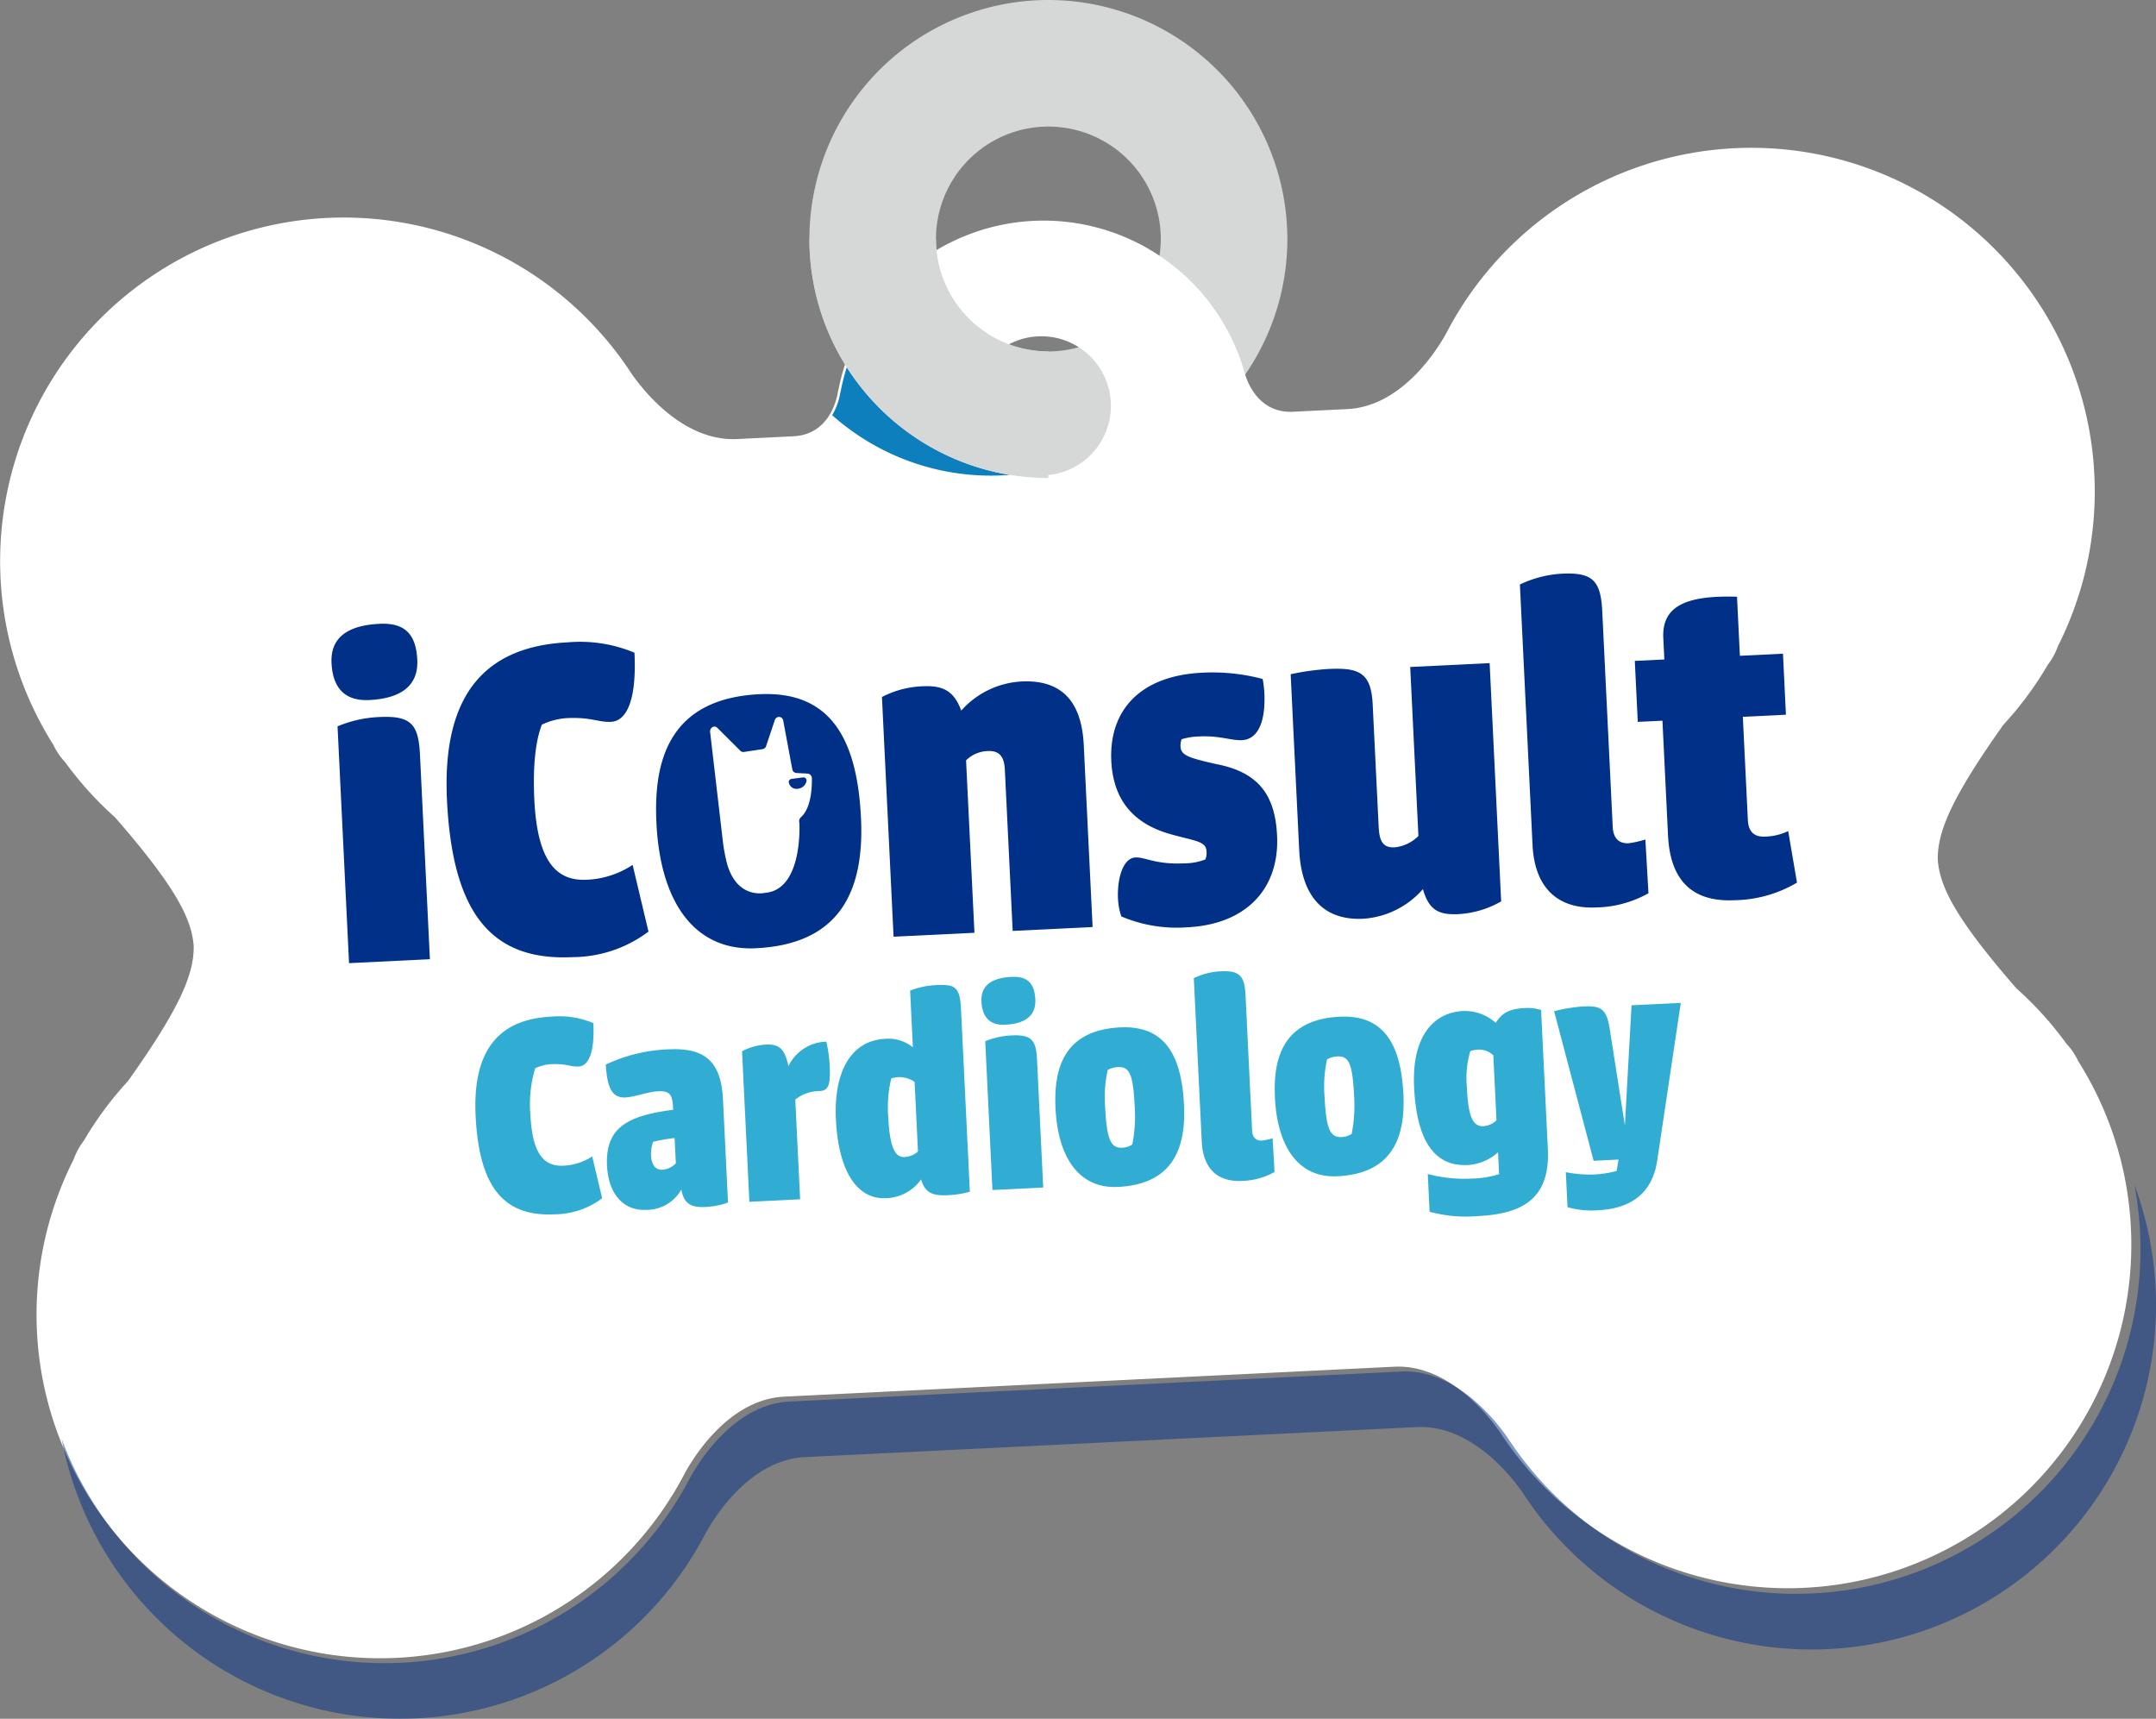 <svg xmlns="http://www.w3.org/2000/svg" id="prefix__MasterLogo-light-sml" width="250.908" height="200" viewBox="0 0 250.908 200">
    <rect x="0" y="0" width="250.908" height="200" fill="#808080" stroke="none"/>
    <defs>
        <style>
            .prefix__cls-1{fill:#d6d8d8}.prefix__cls-4{fill:#003087}.prefix__cls-5{fill:#31add3}
        </style>
    </defs>
    <path id="prefix__Ring" d="M506.957 123.643a27.811 27.811 0 1 0 27.811 27.811 27.843 27.843 0 0 0-27.811-27.811zm0 40.893a13.082 13.082 0 1 1 13.082-13.082 13.1 13.1 0 0 1-13.082 13.082z" class="prefix__cls-1" transform="translate(-384.95 -123.643)"/>
    <path id="prefix__Tag" d="M506.106 266.928a40.166 40.166 0 0 0-5.81-6.425c-6.907-7.936-8.9-11.7-9.153-14.934-.067-3.244 1.55-7.185 7.647-15.759a40.14 40.14 0 0 0 5.153-6.963 7.746 7.746 0 0 0 1.17-2.149 39.978 39.978 0 0 0-70.872-37c-.1.181-.193.365-.289.548-1.081 1.957-5.174 8.533-11.532 8.845l-6.319.31c-3.874.191-5.238-3.247-5.584-4.389l-.067-.236c-.023-.079-.031-.128-.031-.128h-.005a24.316 24.316 0 0 0-47.232 2.321h-.02s-.548 5.058-5.189 5.286l-6.55.322c-6.358.312-11.075-5.832-12.343-7.674-.113-.172-.225-.346-.341-.516a39.978 39.978 0 0 0-66.908 43.758 7.734 7.734 0 0 0 1.375 2.024 40.153 40.153 0 0 0 5.81 6.425c6.907 7.936 8.9 11.7 9.153 14.934.068 3.244-1.55 7.185-7.647 15.759a40.2 40.2 0 0 0-5.153 6.963 7.737 7.737 0 0 0-1.17 2.149 39.977 39.977 0 0 0 70.871 37c.1-.182.193-.365.289-.548 1.081-1.958 5.174-8.534 11.532-8.846l35.492-1.742h.013l35.492-1.742c6.358-.312 11.075 5.831 12.342 7.674.113.173.225.346.341.517a39.978 39.978 0 0 0 66.908-43.758 7.745 7.745 0 0 0-1.373-2.026zM387.215 200.8a8.095 8.095 0 1 1 7.688-8.482 8.094 8.094 0 0 1-7.688 8.482z" transform="translate(-265.629 -145.49)" style="fill:#fff"/>
    <path id="prefix__RingShadow" d="M486.86 220.5a24.114 24.114 0 0 0-.717 2.835h-.02a7.581 7.581 0 0 1-.964 2.749 27.77 27.77 0 0 0 20.671 6.945 27.863 27.863 0 0 1-18.97-12.529z" transform="translate(-388.311 -177.771)" style="fill:#0d7fbc"/>
    <g id="prefix__iConsult" transform="translate(38.576 66.732)">
        <path id="prefix__Path_20130" d="M358.672 288.165c2.932-.142 4.239 1.206 4.384 4.193.126 2.592-1.365 4.472-5.59 4.677-3.1.151-4.264-1.71-4.39-4.3s1.371-4.365 5.596-4.57zm-3.559 39.486l-1.338-27.557a14.2 14.2 0 0 1 4.861-1.083c3.719-.18 4.56.855 4.733 4.4l1.155 23.781z" class="prefix__cls-4" data-name="Path 20130" transform="translate(-353.069 -282.31)"/>
        <path id="prefix__Path_20131" d="M397.558 293.028a16.374 16.374 0 0 1 7.741 1.206c.293 6.029-1.14 7.966-2.716 8.042s-2.231-.573-5.218-.427a8.026 8.026 0 0 0-2.845.759c-.853 2.189-1.034 5.473-.874 8.744.355 7.323 2.663 9.469 6.1 9.3a10.44 10.44 0 0 0 5.339-1.726l1.844 7.761a14.8 14.8 0 0 1-8.836 2.972c-9.355.454-13.967-4.969-14.613-18.271-.623-12.845 4.949-17.917 14.078-18.36z" class="prefix__cls-4" data-name="Path 20131" transform="translate(-370.038 -285.018)"/>
        <path id="prefix__Path_20132" d="M462.544 321.112c.46 9.47-3.237 14.732-12.253 15.169-6.988.34-11.1-5.168-11.553-14.579-.325-6.7 1.105-14.453 11.982-14.981 8.057-.391 11.361 4.871 11.824 14.391zm-5.714-4.587a.548.548 0 0 0-.484-.566l-1.328-.071a.531.531 0 0 1-.473-.456l-1.053-5.646a.5.5 0 0 0-.97-.075l-1.016 3.033a.525.525 0 0 1-.408.366l-2.194.332a.468.468 0 0 1-.4-.139l-2.677-2.669c-.345-.344-.884-.034-.842.484L446.5 324.1a20.551 20.551 0 0 0 .447 2.311c1.172 4.2 4.395 3.427 4.395 3.427 4.5-.322 4.031-8.154 4.031-8.154a.632.632 0 0 1 .184-.653c1.186-1.049 1.29-3.431 1.272-4.506zm-1.53 1.175a.91.91 0 0 1-1.133-.616.367.367 0 0 1 .289-.506l1.344-.18a.367.367 0 0 1 .4.449 1.1 1.1 0 0 1-.9.853z" class="prefix__cls-4" data-name="Path 20132" transform="translate(-400.921 -292.674)"/>
        <path id="prefix__Path_20133" d="M498.281 305.176a11.182 11.182 0 0 1 4.741-1.247c2.31-.112 3.639.5 4.486 2.831a10.126 10.126 0 0 1 7.008-3.389c4.678-.227 7 2.313 7.251 7.383l1.029 21.189-9.3.452-.912-18.766c-.068-1.408-.559-2.231-1.968-2.162a3.726 3.726 0 0 0-2.546 1.085l.975 20.06-9.411.457z" class="prefix__cls-4" data-name="Path 20133" transform="translate(-434.219 -290.806)"/>
        <path id="prefix__Path_20134" d="M569.347 301.038a22.8 22.8 0 0 1 7.038.73 11.426 11.426 0 0 1 .208 1.912c.1 3.325-.882 5.125-2.628 5.21-1.184.057-2.625-.549-4.935-.436a7.78 7.78 0 0 0-2.074.326 2.052 2.052 0 0 0-.129.852c.049 1.014.912 1.313 4.223 2.053 4.848.951 6.783 3.571 7.012 8.3.307 6.314-3.733 10.35-10.439 10.676a16.464 16.464 0 0 1-7.687-1.264 7.713 7.713 0 0 1-.395-2.3c-.052-2.255.631-4.492 2.039-4.56 1.127-.055 2.357.847 5.681.685a6.769 6.769 0 0 0 2.464-.46 2.088 2.088 0 0 0 .123-.967c-.057-1.184-1.414-1.173-4.278-1.995-4.524-1.3-6.59-4.256-6.8-8.482-.28-5.858 3.308-9.927 10.577-10.28z" class="prefix__cls-4" data-name="Path 20134" transform="translate(-468.017 -289.494)"/>
        <path id="prefix__Path_20135" d="M630.6 326.264a11.187 11.187 0 0 1-5.012 1.485c-2.367.115-3.417-.57-4.094-2.91a10.108 10.108 0 0 1-6.95 3.447c-4.565.221-7.183-2.535-7.448-8l-.993-20.454a30.055 30.055 0 0 1 4.319-.606c3.549-.172 5.042.321 5.226 4.1l.7 14.311c.088 1.8.625 2.4 1.864 2.338a4.536 4.536 0 0 0 2.759-1.32l-.955-19.665 9.243-.449z" class="prefix__cls-4" data-name="Path 20135" transform="translate(-494.476 -288.112)"/>
        <path id="prefix__Path_20136" d="M668.04 306.5l-1.472-30.315a13.17 13.17 0 0 1 4.853-1.257c3.549-.172 4.555.74 4.73 4.346l1.221 25.134c.065 1.349.772 1.94 1.844 1.888a12.037 12.037 0 0 0 1.954-.435l.361 6.251a12.906 12.906 0 0 1-6.078 1.652c-4.339.209-7.164-2.142-7.413-7.264z" class="prefix__cls-4" data-name="Path 20136" transform="translate(-528.264 -274.906)"/>
        <path id="prefix__Path_20137" d="M696.882 288.478l3.437-.167-.12-2.478c-.17-3.5 2.242-5.025 8.578-4.822l.334 6.873 5.014-.244.345 7.1-5.015.243.583 12c.071 1.468.83 2 2.014 1.94a6.623 6.623 0 0 0 2.68-.641l1.024 5.993a14.669 14.669 0 0 1-7.242 2.049c-4.79.233-7.5-2.124-7.766-7.533l-.649-13.356-2.872.139z" class="prefix__cls-4" data-name="Path 20137" transform="translate(-545.205 -278.307)"/>
    </g>
    <g id="prefix__Cardiology" transform="translate(55.319 113.01)">
        <path id="prefix__Path_20138" d="M399.892 391.756a10.285 10.285 0 0 1 4.862.757c.184 3.786-.716 5-1.706 5.05s-1.4-.359-3.277-.268a5.041 5.041 0 0 0-1.786.477 14.544 14.544 0 0 0-.549 5.491c.224 4.6 1.672 5.947 3.832 5.842a6.552 6.552 0 0 0 3.352-1.084l1.158 4.874a9.29 9.29 0 0 1-5.548 1.867c-5.875.285-8.771-3.12-9.177-11.474-.392-8.069 3.106-11.254 8.839-11.532z" class="prefix__cls-5" data-name="Path 20138" transform="translate(-391.022 -386.474)"/>
        <path id="prefix__Path_20139" d="M437.017 418.734c-1.628.079-2.5-.341-2.795-2.028a4.634 4.634 0 0 1-4.106 2.363c-2.654.129-4.383-1.881-4.541-5.137-.22-4.529 2.518-5.832 7.7-6.509-.076-1.558-.215-2.225-1.736-2.151-1.274.062-2.664.661-3.831.718-1.521.074-2.11-1.068-2.279-3.826a18.7 18.7 0 0 1 7.293-1.772c4.1-.2 6.126 1.262 6.348 5.826l.583 12a9.092 9.092 0 0 1-2.636.516zm-5.035-4.331a2.369 2.369 0 0 0 1.6-.753l-.143-2.936a19.46 19.46 0 0 0-2.5.439 4.142 4.142 0 0 0-.241 1.609c.05 1.06.541 1.678 1.284 1.638z" class="prefix__cls-5" data-name="Path 20139" transform="translate(-410.25 -391.3)"/>
        <path id="prefix__Path_20140" d="M461.379 399.505a6.728 6.728 0 0 1 2.835-.776c1.7-.083 2.166.781 2.569 2.5a5.02 5.02 0 0 1 4.4-2.839 15.781 15.781 0 0 1 .418 3.492c0 1.453-.141 2.2-1.167 2.254a4.578 4.578 0 0 0-2.86.991l.563 11.606-5.909.287z" class="prefix__cls-5" data-name="Path 20140" transform="translate(-430.34 -390.192)"/>
        <path id="prefix__Path_20141" d="M491.868 389.694a4.617 4.617 0 0 1 3.2.979l-.32-6.584a9.326 9.326 0 0 1 3.125-.649c2.122-.1 2.673.263 2.793 2.738l1.035 21.305a10.836 10.836 0 0 1-2.817.419c-1.523.04-2.427-.309-2.856-1.848a5.18 5.18 0 0 1-4.079 2.185c-3.54.172-5.558-3.418-5.837-9.152-.264-5.52 1.72-9.197 5.756-9.393zm2.228 13.761a2.612 2.612 0 0 0 1.566-.645l-.393-8.1a3.05 3.05 0 0 0-2.715-.4 14.282 14.282 0 0 0-.348 4.519c.174 3.608.828 4.677 1.894 4.626z" class="prefix__cls-5" data-name="Path 20141" transform="translate(-444.151 -381.829)"/>
        <path id="prefix__Path_20142" d="M528.043 381.291c1.841-.09 2.662.758 2.753 2.633.079 1.628-.857 2.809-3.511 2.937-1.947.094-2.678-1.074-2.757-2.7s.861-2.741 3.515-2.87zm-2.236 24.8l-.841-17.305a8.915 8.915 0 0 1 3.053-.68c2.335-.113 2.864.537 2.972 2.764l.725 14.934z" class="prefix__cls-5" data-name="Path 20142" transform="translate(-465.628 -380.632)"/>
        <path id="prefix__Path_20143" d="M559 403.646c.289 5.945-2.035 9.252-7.7 9.527-4.388.213-6.968-3.246-7.255-9.156-.2-4.209.694-9.076 7.525-9.408 5.067-.246 7.144 3.058 7.43 9.037zm-7.209 4.963a2.257 2.257 0 0 0 1.188-.378 16.87 16.87 0 0 0 .282-4.413c-.179-3.679-.58-4.653-1.926-4.588a2.528 2.528 0 0 0-1.223.345 14.814 14.814 0 0 0-.283 4.409c.183 3.683.658 4.688 1.971 4.625z" class="prefix__cls-5" data-name="Path 20143" transform="translate(-476.527 -388.071)"/>
        <path id="prefix__Path_20144" d="M581.474 399.645l-.925-19.038a8.28 8.28 0 0 1 3.048-.789c2.23-.108 2.86.465 2.97 2.729l.766 15.784c.041.847.485 1.218 1.157 1.186a7.551 7.551 0 0 0 1.229-.274l.227 3.926a8.11 8.11 0 0 1-3.817 1.038c-2.729.133-4.499-1.344-4.655-4.562z" class="prefix__cls-5" data-name="Path 20144" transform="translate(-496.937 -379.806)"/>
        <path id="prefix__Path_20145" d="M616.867 400.836c.289 5.944-2.033 9.252-7.695 9.526-4.388.213-6.968-3.246-7.255-9.156-.2-4.21.694-9.077 7.524-9.409 5.059-.245 7.136 3.059 7.426 9.039zm-7.207 4.964a2.266 2.266 0 0 0 1.189-.379 16.99 16.99 0 0 0 .281-4.412c-.179-3.679-.58-4.654-1.926-4.588a2.541 2.541 0 0 0-1.224.345 14.829 14.829 0 0 0-.282 4.409c.179 3.681.654 4.687 1.962 4.625z" class="prefix__cls-5" data-name="Path 20145" transform="translate(-508.864 -386.5)"/>
        <path id="prefix__Path_20146" d="M640.438 413.209l-.213-4.389a16.755 16.755 0 0 0 5.134.531 11.642 11.642 0 0 0 3.167-.509l-.124-2.547a5.764 5.764 0 0 1-3.511 1.482c-3.82.186-5.947-2.689-6.257-9.06-.284-5.837 2.2-8.69 5.706-8.861a5.373 5.373 0 0 1 3.792 1.376c.694-1.024 1.3-1.623 3.463-1.728a5.221 5.221 0 0 1 1.819.232l.786 16.17c.29 5.982-3.179 7.568-8.2 7.813a15.909 15.909 0 0 1-5.562-.51zm6.255-9.954a2.43 2.43 0 0 0 1.528-.678l-.368-7.573a2.454 2.454 0 0 0-1.84-.656 2.879 2.879 0 0 0-.843.182 11.189 11.189 0 0 0-.4 4.1c.142 3.011.508 4.695 1.923 4.626z" class="prefix__cls-5" data-name="Path 20146" transform="translate(-529.385 -385.222)"/>
        <path id="prefix__Path_20147" d="M677.149 411.932l-.2-4.071a14.457 14.457 0 0 0 3.277.268 11.67 11.67 0 0 0 2.64-.414l.22-1.322-2.9.141-4.6-17.406a19.689 19.689 0 0 1 3.378-.554c2.124-.1 2.745.294 3.112 2.722l1.746 11.124.775-13.979 5.733-.278-2.731 18.259c-.473 3.394-2.527 5.657-6.915 5.87a10.066 10.066 0 0 1-3.535-.36z" class="prefix__cls-5" data-name="Path 20147" transform="translate(-550.044 -384.476)"/>
    </g>
    <path id="prefix__TagShadow" d="M525.568 448.187a40.039 40.039 0 0 0-2.46-12.005 40.091 40.091 0 0 1-72.608 29.929c-.116-.172-.229-.345-.342-.518-1.271-1.848-6-8.009-12.378-7.7l-35.593 1.746h-.013l-35.593 1.747c-6.376.313-10.48 6.908-11.564 8.871-.1.184-.191.367-.289.549a40.1 40.1 0 0 1-72.845-5.073 40.092 40.092 0 0 0 74.646 11.539c.1-.182.194-.366.289-.549 1.084-1.963 5.188-8.558 11.565-8.871l35.593-1.747h.013l35.593-1.747c6.376-.313 11.107 5.848 12.378 7.7.113.173.226.347.342.518a40.091 40.091 0 0 0 73.272-24.389z" transform="translate(-274.709 -298.301)" style="opacity:.496;mix-blend-mode:multiply;isolation:isolate;fill:#003087"/>
    <path id="prefix__RingOverlap" d="M479.146 186.683a27.822 27.822 0 0 0 27.81 27.811v-14.729a13.077 13.077 0 0 1-13.081-13.082z" class="prefix__cls-1" transform="translate(-384.95 -158.872)"/>
</svg>
